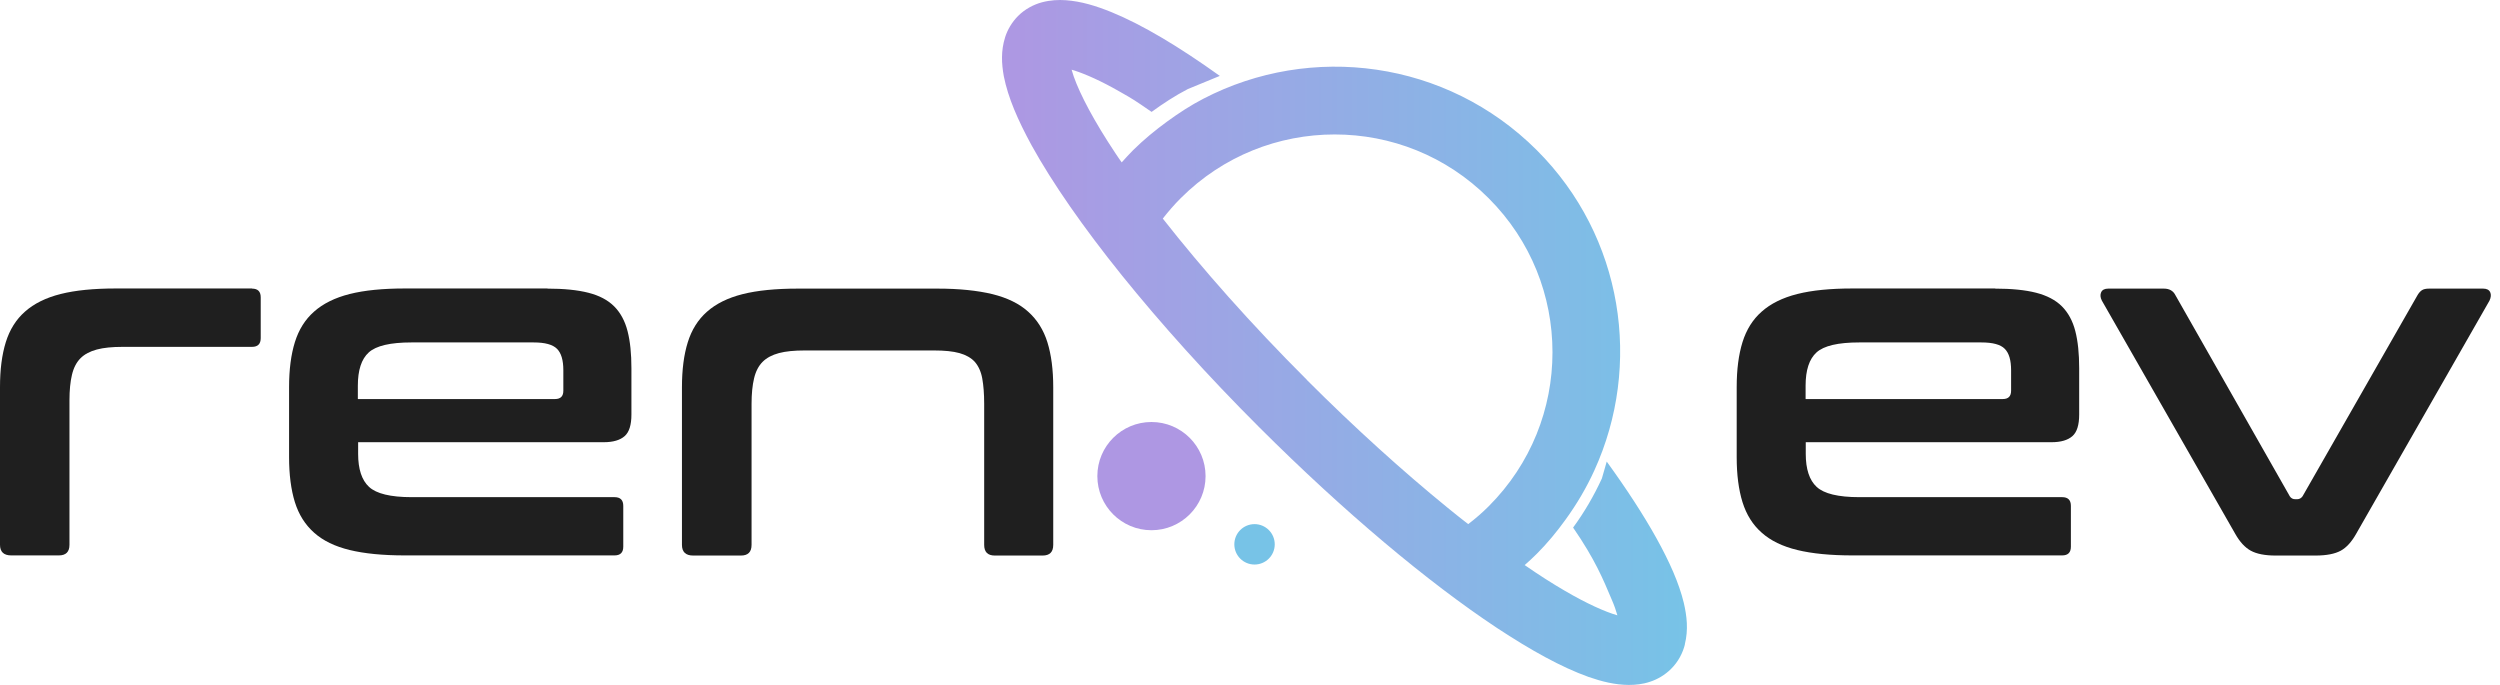 <svg width="146" height="40" viewBox="0 0 146 40" fill="none" xmlns="http://www.w3.org/2000/svg">
<path d="M14.716 16.855C15.056 16.855 15.226 17.024 15.226 17.364V19.748C15.226 20.087 15.056 20.257 14.716 20.257H7.16C6.554 20.257 6.053 20.305 5.657 20.411C5.261 20.516 4.938 20.685 4.703 20.92C4.469 21.154 4.299 21.477 4.202 21.89C4.105 22.294 4.057 22.795 4.057 23.377V31.814C4.057 32.234 3.847 32.436 3.435 32.436H0.655C0.218 32.436 0 32.226 0 31.814V22.609C0 21.582 0.113 20.71 0.339 19.982C0.566 19.255 0.937 18.657 1.463 18.196C1.98 17.736 2.675 17.388 3.54 17.17C4.404 16.952 5.479 16.847 6.764 16.847H14.724L14.716 16.855Z" fill="#1F1F1F"/>
<path d="M31.962 16.855C32.932 16.855 33.732 16.936 34.362 17.097C35.001 17.259 35.502 17.526 35.865 17.889C36.229 18.253 36.496 18.738 36.649 19.336C36.803 19.934 36.875 20.653 36.875 21.51V24.209C36.875 24.815 36.746 25.235 36.479 25.47C36.213 25.704 35.809 25.825 35.259 25.825H20.915V26.504C20.915 27.393 21.125 28.04 21.553 28.436C21.981 28.831 22.806 29.034 24.042 29.034H35.889C36.229 29.034 36.399 29.203 36.399 29.543V31.927C36.399 32.266 36.229 32.436 35.889 32.436H23.646C22.361 32.436 21.286 32.331 20.422 32.121C19.557 31.91 18.87 31.579 18.345 31.11C17.819 30.642 17.448 30.052 17.221 29.325C16.995 28.597 16.882 27.716 16.882 26.698V22.609C16.882 21.582 16.995 20.71 17.221 19.982C17.448 19.255 17.819 18.657 18.345 18.196C18.862 17.736 19.557 17.388 20.422 17.17C21.286 16.952 22.361 16.847 23.646 16.847H31.97L31.962 16.855ZM20.906 23.304H32.414C32.738 23.304 32.899 23.142 32.899 22.819V21.623C32.899 21.033 32.778 20.621 32.528 20.37C32.277 20.12 31.825 19.998 31.162 19.998H24.026C22.797 19.998 21.965 20.192 21.537 20.58C21.108 20.968 20.898 21.615 20.898 22.528V23.296L20.906 23.304Z" fill="#1F1F1F"/>
<path d="M54.753 16.855C56.021 16.855 57.088 16.968 57.961 17.178C58.834 17.396 59.529 17.735 60.046 18.204C60.563 18.665 60.943 19.263 61.169 19.99C61.396 20.717 61.509 21.598 61.509 22.617V31.821C61.509 32.242 61.299 32.444 60.886 32.444H58.098C57.678 32.444 57.476 32.233 57.476 31.821V23.586C57.476 22.996 57.436 22.503 57.363 22.099C57.29 21.695 57.137 21.372 56.927 21.13C56.708 20.895 56.409 20.726 56.029 20.62C55.65 20.515 55.157 20.467 54.551 20.467H46.994C46.388 20.467 45.887 20.515 45.491 20.62C45.095 20.726 44.772 20.895 44.538 21.13C44.303 21.364 44.134 21.687 44.037 22.099C43.94 22.503 43.891 23.005 43.891 23.586V31.821C43.891 32.242 43.681 32.444 43.269 32.444H40.481C40.044 32.444 39.826 32.233 39.826 31.821V22.617C39.826 21.59 39.939 20.717 40.166 19.99C40.392 19.263 40.764 18.665 41.289 18.204C41.806 17.744 42.501 17.396 43.366 17.178C44.231 16.96 45.305 16.855 46.59 16.855H54.745H54.753Z" fill="#1F1F1F"/>
<path d="M116.511 16.855C117.481 16.855 118.281 16.936 118.911 17.097C119.542 17.259 120.051 17.526 120.414 17.889C120.778 18.253 121.045 18.738 121.198 19.336C121.352 19.934 121.424 20.653 121.424 21.51V24.209C121.424 24.815 121.295 25.235 121.028 25.47C120.762 25.704 120.358 25.825 119.808 25.825H105.456V26.504C105.456 27.393 105.666 28.04 106.094 28.436C106.522 28.831 107.347 29.034 108.583 29.034H120.43C120.77 29.034 120.94 29.203 120.94 29.543V31.927C120.94 32.266 120.77 32.436 120.43 32.436H108.187C106.902 32.436 105.827 32.331 104.963 32.121C104.098 31.91 103.411 31.579 102.886 31.11C102.36 30.65 101.989 30.052 101.762 29.325C101.536 28.597 101.423 27.716 101.423 26.698V22.609C101.423 21.582 101.536 20.71 101.762 19.982C101.989 19.255 102.36 18.657 102.886 18.196C103.403 17.736 104.098 17.388 104.963 17.17C105.827 16.952 106.902 16.847 108.187 16.847H116.511V16.855ZM105.456 23.304H116.964C117.287 23.304 117.448 23.142 117.448 22.819V21.623C117.448 21.033 117.327 20.621 117.077 20.37C116.834 20.12 116.374 19.998 115.711 19.998H108.575C107.347 19.998 106.514 20.192 106.086 20.58C105.658 20.968 105.447 21.615 105.447 22.528V23.296L105.456 23.304Z" fill="#1F1F1F"/>
<path d="M126.371 16.855C126.694 16.855 126.92 16.984 127.05 17.25L133.725 28.985C133.798 29.098 133.903 29.154 134.04 29.154H134.153C134.282 29.154 134.387 29.098 134.468 28.985L141.176 17.25C141.249 17.121 141.338 17.016 141.435 16.951C141.531 16.887 141.669 16.855 141.863 16.855H145.015C145.225 16.855 145.362 16.927 145.427 17.065C145.491 17.202 145.475 17.372 145.386 17.558L137.604 31.167C137.337 31.644 137.038 31.975 136.699 32.161C136.359 32.347 135.866 32.444 135.22 32.444H132.892C132.27 32.444 131.785 32.347 131.446 32.161C131.106 31.975 130.799 31.644 130.533 31.167L122.75 17.558C122.653 17.372 122.645 17.202 122.71 17.065C122.774 16.927 122.912 16.855 123.122 16.855H126.387H126.371Z" fill="#1F1F1F"/>
<path d="M98.391 37.64C98.609 36.767 98.512 35.983 98.334 35.208C98.051 34.044 97.502 32.816 96.742 31.442C95.983 30.076 95.005 28.573 93.833 26.956L93.55 27.942C93.089 28.945 92.532 29.906 91.869 30.811C93.146 32.662 93.623 33.826 94.124 35.014C94.277 35.361 94.382 35.676 94.455 35.935C93.744 35.733 92.661 35.248 91.392 34.505C90.665 34.084 89.881 33.583 89.041 33.001C89.283 32.783 89.525 32.573 89.752 32.339C90.374 31.716 90.924 31.046 91.425 30.351C92.087 29.438 92.653 28.476 93.106 27.482C95.918 21.332 94.811 13.832 89.752 8.773C84.475 3.504 76.555 2.502 70.275 5.767C69.54 6.147 68.845 6.599 68.158 7.1C67.471 7.601 66.8 8.151 66.17 8.773C65.944 8.999 65.725 9.242 65.507 9.484C65.386 9.307 65.249 9.121 65.136 8.943C63.915 7.108 63.075 5.524 62.703 4.458C62.655 4.32 62.614 4.191 62.582 4.07C62.638 4.086 62.695 4.102 62.768 4.126C63.414 4.336 64.327 4.741 65.37 5.339C66.21 5.815 66.243 5.84 67.253 6.535C67.932 6.042 68.635 5.581 69.37 5.201L71.237 4.433C68.853 2.728 66.744 1.459 64.909 0.708C63.988 0.336 63.139 0.078 62.251 0.013C61.806 -0.019 61.345 0.005 60.852 0.134C60.367 0.263 59.858 0.53 59.454 0.934C59.099 1.29 58.84 1.734 58.703 2.163C58.444 2.979 58.493 3.722 58.622 4.45C58.872 5.71 59.438 7.003 60.246 8.49C61.467 10.697 63.261 13.275 65.523 16.087C67.786 18.891 70.502 21.922 73.556 24.968C78.519 29.922 83.4 34.004 87.408 36.662C89.42 37.988 91.19 38.966 92.766 39.531C93.558 39.806 94.31 39.992 95.11 40C95.514 40 95.934 39.96 96.362 39.814C96.791 39.677 97.235 39.418 97.591 39.062C98.011 38.65 98.278 38.125 98.399 37.632L98.391 37.64ZM76.328 22.188C73.047 18.915 70.186 15.667 67.907 12.765C68.231 12.353 68.57 11.957 68.95 11.578C71.439 9.088 74.688 7.852 77.945 7.852C81.21 7.852 84.45 9.088 86.939 11.578C89.428 14.067 90.665 17.307 90.665 20.572C90.665 23.837 89.428 27.078 86.939 29.567C86.56 29.947 86.156 30.294 85.743 30.609C85.339 30.294 84.927 29.971 84.515 29.631C81.937 27.53 79.141 25.009 76.32 22.188H76.328Z" fill="url(#paint0_linear_0_1)"/>
<path d="M73.265 32.969C73.916 32.969 74.445 32.441 74.445 31.789C74.445 31.138 73.916 30.609 73.265 30.609C72.613 30.609 72.085 31.138 72.085 31.789C72.085 32.441 72.613 32.969 73.265 32.969Z" fill="#77C3E7"/>
<path d="M67.245 30.965C68.99 30.965 70.405 29.55 70.405 27.805C70.405 26.06 68.99 24.645 67.245 24.645C65.5 24.645 64.085 26.06 64.085 27.805C64.085 29.55 65.5 30.965 67.245 30.965Z" fill="#AE97E3"/>
<defs>
<linearGradient id="paint0_linear_0_1" x1="58.501" y1="20.006" x2="98.52" y2="20.006" gradientUnits="userSpaceOnUse">
<stop stop-color="#AE97E3"/>
<stop offset="1" stop-color="#77C3E7"/>
</linearGradient>
</defs>
</svg>

